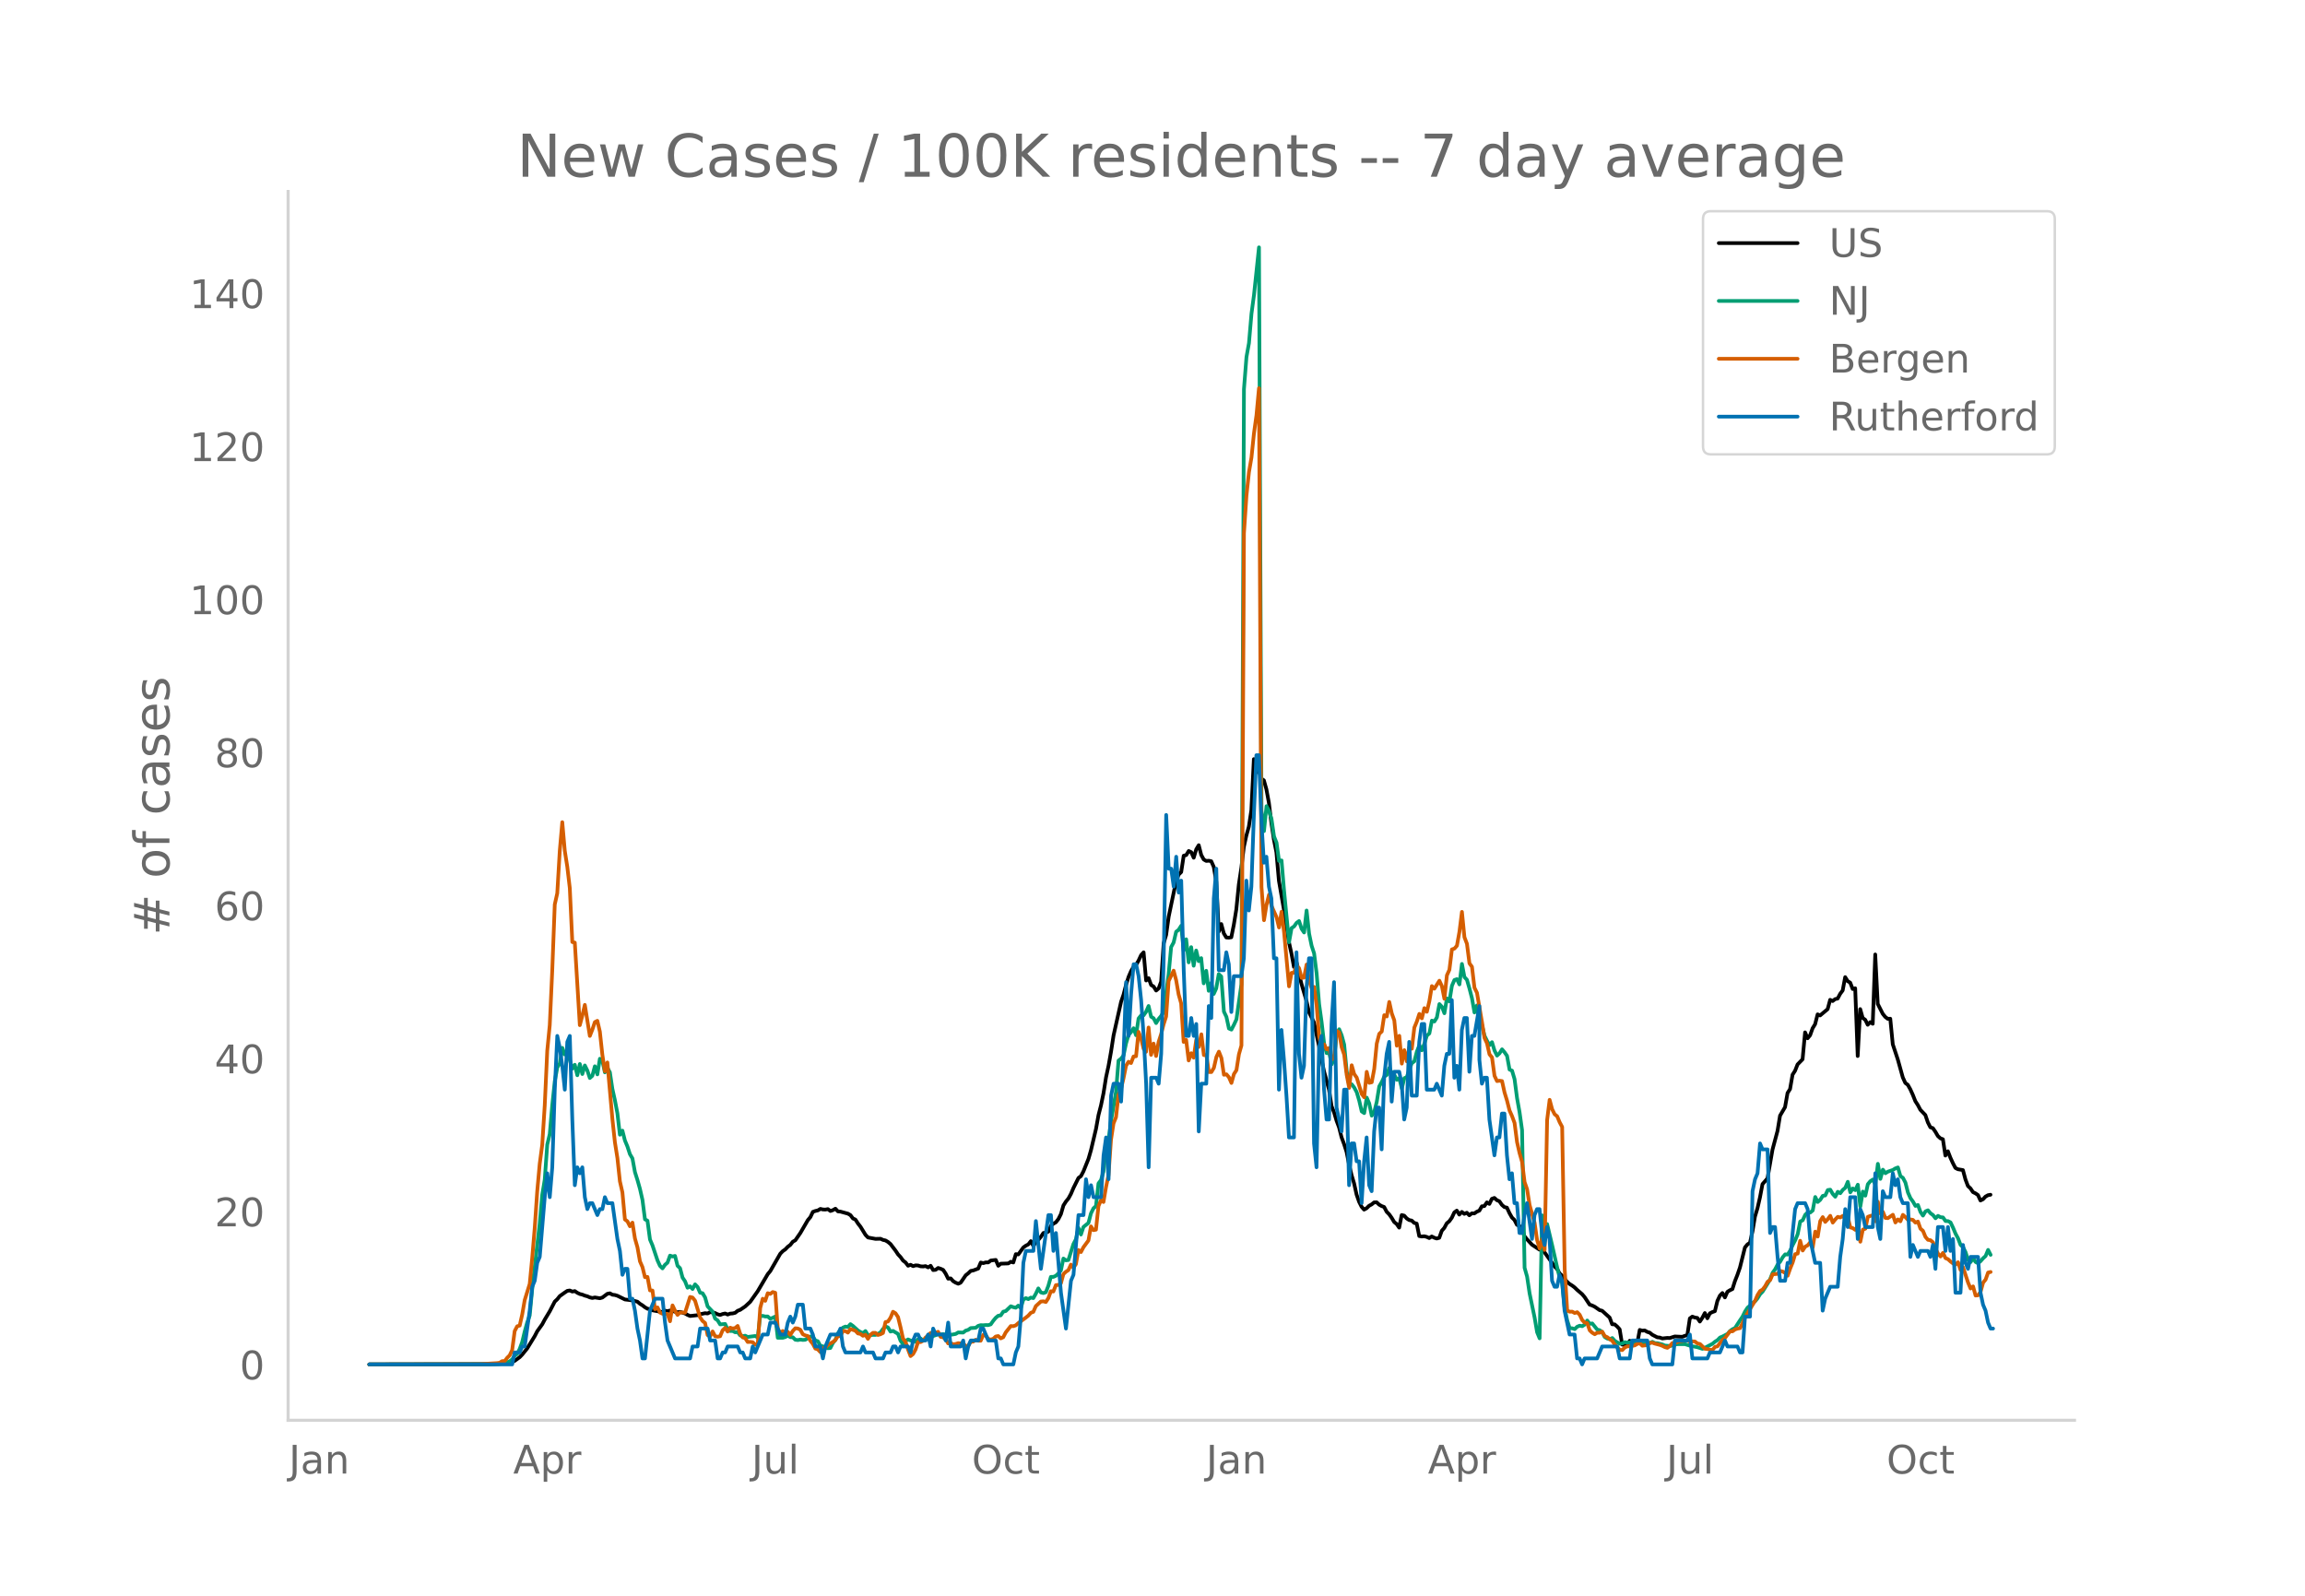 <svg height="864" viewBox="0 0 936 648" width="1248" xmlns="http://www.w3.org/2000/svg" xmlns:xlink="http://www.w3.org/1999/xlink"><defs><style>*{stroke-linecap:butt;stroke-linejoin:round}</style></defs><g id="figure_1"><path d="M0 648h936V0H0z" style="fill:#fff" id="patch_1"/><g id="axes_1"><path d="M117 576.72h725.4V77.76H117z" style="fill:none" id="patch_2"/><path clip-path="url(#p87989b7f8c)" d="m149.973 554.04 48.848-.087 5.089-.247 3.053-.327 1.017-.297 1.018-.493 2.035-1.474 1.018-1.061 2.035-2.51 3.053-4.985 1.018-1.968 2.035-2.841 1.018-1.904 2.035-3.383 2.036-3.925 1.017-.96 1.018-1.277 2.036-1.45 1.017-.674 1.018-.156 1.018.457 1.017-.207 1.018.696 1.018.493 1.017.242 1.018.417 1.018.266 1.017.45 1.018.244 1.018-.22 2.035.322 1.018-.293 2.035-1.52 1.018-.19 1.017.568 1.018.117 1.018.308 3.053 1.504 2.035.248 1.018.127 2.035.531 1.018.855 1.017.623 1.018.788 1.018.587 1.018.19 1.017.455 4.07.736 1.019-.57 1.017.18 1.018-.26 1.018.166 1.017.33 1.018.187 1.018-.137 2.035.65 1.018.585 1.017.436 3.053-.336 1.018-.378 2.035-.424 1.018.12 1.018-.562 1.017.12 1.018.272 1.018.5 1.017.268 1.018-.388 1.018-.214 1.018.435 1.017-.381 1.018-.07 1.018-.258 1.017-.822 1.018-.38 2.035-1.38 2.036-1.884 3.053-4.31 4.07-6.925 1.018-1.221 4.07-7.077 1.018-1.043 1.018-.71 1.018-1.059 1.017-.77 1.018-1.282 1.018-.586 2.035-2.946 3.053-5.249 1.018-1.202 1.018-2.136 1.017-.365 1.018-.234 1.018-.605 1.017.228 1.018.043 1.018-.188 1.017.768 1.018-.352 1.018-.585 1.017 1.09 1.018.095 3.053.836 1.018.6 1.017 1.345 1.018.463 1.018 1.582 1.017 1.294 2.036 3.313 1.017 1.072 3.053.57 2.036-.049 1.017.467 1.018.227 1.018.608 1.017.858 2.036 2.675 1.018 1.523 1.017 1.087 1.018 1.413 1.018.773 1.017 1.326 1.018-.39 1.018.548 1.017-.312 1.018.056 1.018.334 1.017.056 1.018-.148 1.018.53 1.017-.658 1.018 1.74 1.018-.105 1.017-.75 1.018.32 1.018.464 1.017 1.53 1.018 2.044 1.018-.12 1.017 1.127 1.018.613 1.018.426 1.017-.452 2.036-2.975 1.017-.803 1.018-.98 1.018-.179 2.035-.773 1.018-2.444 1.018.247 1.017-.308 1.018.014 1.018-.77 2.035-.247 1.018 2.38 1.017-.853 3.053-.098 1.018-.688 1.018.303 1.017-3.389 1.018.113 2.035-2.83 1.018-.727 1.018-.524 1.017-1.314 1.018 1.947 1.018-1.56 1.017-.924 1.018-1.214 1.018-1.555 1.017-.15 1.018-.42 1.018-2.356 1.017-.84 1.018-.592 1.018-1.322 1.018-2.006 1.017-3.492 1.018-1.6 1.018-1.245 1.017-1.865 1.018-2.386 2.035-4.073 1.018-.76 1.018-1.96 2.035-5.057 1.018-3.543 2.035-8.606 1.018-5.643 1.017-3.952 1.018-4.929 1.018-6.402 1.017-4.706 1.018-5.721 1.018-6.583 3.053-13.659 1.017-2.96 1.018-3.976 1.018-3.226 1.017-2.349 1.018-1.744 1.018-.759 1.017-1.766 1.018-2.195 1.018-1.124 1.018 11.43 1.017-.943 1.018 2.776 1.018.631 1.017 1.619 1.018-.862 1.018-2.783 1.017-15.52 1.018-3.452 1.018-7.344 3.053-14.627 1.017-2.508 1.018-1.012 1.018-6.647 1.017-.247 1.018-1.663 1.018.492 1.017 2.24 1.018-3.396 1.018-1.689 1.017 3.966 1.018 1.843 1.018.583 1.017-.086 1.018.205 1.018 2.308 1.017 5.978 1.018 20.322 1.018-3.105 1.018 3.763 1.017 1.691 1.018.083 1.018-.16 1.017-5.074 1.018-6.265 1.018-10.11 1.017-6.72 1.018-8.496 1.018-4.596 1.017-3.654 1.018-6.67 1.018-20.764 1.017 5.368 1.018-.88 1.018 3.45 1.017.681 1.018 3.604 1.018 5.52 1.017 8.239 1.018 6.725 1.018 5.167 1.017 11.52 2.036 11.75 2.035 13.163 1.018 4.636 1.017 5.466 1.018-2.089 1.018 4.91 1.017 4.02 2.036 6.932 1.018 4.614 2.035 4.14 2.035 9.598 1.018 5.482 1.018 4.75 2.035 7.488 1.018 6.61 1.017 2.551 1.018 3.41 1.018 2.704 1.017 4.04 1.018 2.745 1.018 3.178 1.017 5.1 1.018 4.308 1.018 3.356 1.017 4.578 1.018 2.923 1.018 2.02 1.017 1.163 1.018-.567 1.018-.997 1.017-.546 1.018-.823 1.018-.042 1.017.953 1.018.578 1.018.375 1.017 1.93 1.018 1.025 1.018 1.434 1.018 1.707 1.017.823 1.018 1.467 1.018-5.115 1.017.236 1.018 1.138 1.018.662 1.017.207 1.018.95 1.018.281 1.017 5.052 1.018.185 1.018-.1 1.017.26 1.018.479 1.018-.659 1.017.514 1.018.33 1.018-.299 1.017-2.836 1.018-1.17 1.018-1.876 1.017-.849 1.018-1.396 1.018-2.167 1.017-.742 1.018 1.618 1.018-1.092 1.017.8 1.018-.466 1.018 1.04 1.018-.791 1.017.035 1.018-.697 1.018-.441 1.017-1.758 1.018-.084 1.018-1.508 1.017.63 1.018-2.076 1.018-.36 1.017.915 1.018.437 1.018 1.472 1.017.89 1.018.226 1.018 2.204 1.017 1.793 1.018 1.008 1.018 1.97 1.017.46 1.018 1.057 1.018 3.1 1.017 1.237 2.036 2.21 3.053 2.02 1.017-.353 2.036 2.843 2.035 2.828 1.018 1.5 1.018.988 1.017 1.81 1.018.936 2.035 2.5 1.018.882 1.018.624 1.017.76 1.018.994 2.035 1.74 1.018 1.193 2.035 3.07 1.018.347 1.018.484 2.035 1.41 1.018.254 3.053 2.766 1.017 2.722 1.018.036 1.018.883 1.017 1.12 1.018 6.224 2.035.324 1.018-1.886 1.018 1.134 1.017-.515 1.018.497 1.018-5.522 1.018.294 1.017-.086 1.018.586 1.018.313 1.017.845 2.036 1.047 1.017.095 1.018.368 2.035-.218 1.018.051 2.035-.645 2.036.103 1.017.04 1.018-.401 1.018-.263 1.017-6.798 1.018-.74 1.018.378 1.017.157 1.018 1.482 1.018-1.534 1.017-1.927 1.018 2.127 1.018-2.015 1.017-.509 1.018-.354 1.018-4.165 1.018-2.151 1.017-1.06 1.018 1.787 1.018-2.284 1.017-.634 1.018-.47 1.018-3.22 1.017-2.587 1.018-2.94 2.035-8.158 1.018-1.236 1.018-.65 1.017-4.586 1.018-6.046 1.018-3.404 1.017-4.436 1.018-5.357 2.035-2.322 2.036-11.71 2.035-7.581 1.018-6.178 2.035-3.461 1.018-5.751 1.017-1.593 1.018-5.847 1.018-1.588 1.017-2.575 2.036-2.09 1.018-10.928 1.017 2.407 1.018-1.222 1.018-2.846 1.017-1.652 1.018-4 1.018.439 3.053-2.553 1.017-3.789 1.018.5 1.018-.793 1.017-.215 1.018-1.928 1.018-1.36 1.017-5.417 1.018 1.631 1.018.6 1.017 2.598 1.018-.306 1.018 27.513 1.017-19.055 1.018 3.626 1.018.693 1.017 2.05 1.018-1.064 1.018.657 1.017-28.143 1.018 20.077 2.035 4.014 1.018 1.268 1.018.777 1.018-.053 1.017 10.399 2.036 6.143 2.035 7.296 1.018 2.244 1.017.774 1.018 1.809 1.018 2.25 1.017 2.567 1.018 1.576 1.018 1.925 2.035 2.133 1.018 2.987 1.017 1.994 1.018.345 1.018 1.462 1.017 1.738 1.018.932 1.018.378 1.017 6.63 1.018-1.755 1.018 2.623 1.017 2.223 1.018 1.943 1.018.513 2.035.343 1.018 3.78 1.018 2.7 1.017.945 1.018 1.517 1.018.502 1.017.683 1.018 2.228 1.018-.505 1.017-1.078 1.018-.574 1.018-.187h0" style="fill:none;stroke:#000;stroke-linecap:round;stroke-width:1.5" id="line2d_1"/><path clip-path="url(#p87989b7f8c)" d="m149.973 554.04 50.884-.11 2.035-.12 2.035-.23 2.036-.804 1.017-.755 1.018-1.51 1.018-.699 1.017-2.074 1.018-2.773 1.018-4.258 1.017-3.694 1.018-2.838 1.018-10.825 3.053-26.642 1.017-11.594 1.018-6.142 1.018-14.153 1.017-4.303 1.018-11.774 1.018-9.645 1.017-5.592 1.018-1.674 1.018-6.327 1.018 2.688 1.017-1.274 2.036 7.047 1.017-1.59 1.018 4.253 1.018-4.567 1.017 4.072 1.018-3.483 1.018 2.054 1.017 3.049 1.018-.91 1.018-3.853 1.017 3.293 1.018-6.356 1.018.814 1.017 4.713 1.018-1.87 1.018 1.83 1.017 6.771 1.018 4.563 1.018 5.348 1.017 8.675 1.018-1.654 1.018 3.998 1.017 2.439 1.018 3.123 1.018 1.72 1.017 5.552 1.018 3.213 1.018 3.593 1.017 4.478 1.018 7.896 1.018.56 1.018 7.626 1.017 2.399 2.036 6.092 1.017 2.234 1.018 1.01 1.018-1.46 1.017-.88 1.018-2.843 1.018.355 1.017-.23 1.018 3.993 1.018.974 1.017 3.833 1.018 1.51 1.018 2.608 1.017-.57 1.018 1.09 1.018-1.894 1.017 1.065 1.018 2.323 1.018.225 1.017 1.704 1.018 3.624 2.035 2.149 1.018 2.828 1.018.7 1.017 1.64 2.036-.176 1.018 2.289 1.017.58 1.018-.025 1.018.554 1.017-.12 1.018 1.365 1.018.33 1.017-.205 1.018.515 3.053-.395 1.018.594 1.017-8.765 1.018.005 1.018.245 1.017-.005 1.018.914 1.018-.38 1.017-.514 1.018 8.635h2.035l1.018-.3 1.018-.594 1.017.64 1.018.044 1.018.995 1.017.14 1.018-.2 1.018.15 1.017-.075 2.036-1.32 1.018.04 1.017 1.54 1.018.34 1.018 1.849 1.017.22 1.018.5 1.018.274 1.017-.095 1.018-2.039 1.018-1.25 1.017-2.678 1.018-1.344 1.018-.95 1.017-.454 1.018.19 1.018-1.16 1.017.72 2.036 1.844 1.017.635 1.018.454 1.018-.85 1.017 1.65 1.018.005 1.018-.115 1.017.03 1.018-.44 1.018-.57 1.017-1.409 1.018-1.05 1.018.45 1.017 1.655 1.018-.27 2.036 1.214 1.017 2.779 1.018 1.4 1.018-1.255 1.017-.675 1.018.435 1.018.145 1.017.415 1.018-1.035 1.018-.34 1.017.9 2.036-1.335 1.017-.14 3.053-1.169 1.018.12 1.018-.1 1.017.085 1.018.265 1.018-.105 2.035-.355 1.018-.62 2.035.06 1.018-.794 1.017-.305 1.018-.725 2.036-.125 1.017-.78 1.018-.29 1.018.05 1.017-.09 1.018.026 1.018-.305 1.017-1.444 1.018-1.225 1.018-.834 1.017-.15 1.018-1.5 1.018-.25 2.035-1.943 1.018.36 1.017.24 1.018-.865 1.018.994 1.017-3.418 1.018-.625 1.018.415 1.017-.625 1.018.21 1.018-1.794 1.017-2.149 1.018 1.634 1.018.275 1.017-.35 1.018-2.618 1.018-3.613h1.017l1.018-.455 1.018-.955 1.018-1.174 1.017-4.873 1.018.73 1.018-.12 2.035-6.492 1.018-1.939 1.017-4.652 1.018 2.728 1.018-3.068 2.035-1.645 1.018-3.863 1.017-2.059 1.018-.924 1.018-9.19 1.017-1.35 1.018-3.448 1.018-9.76 1.017-3.109 1.018-7.646 2.035-11.93 1.018-12.618 1.018-.804 1.017-1.245 1.018-4.942 1.018-3.449 1.017-1.144 1.018-1.58 1.018 2.85 1.017-6.807 1.018-1.245 1.018-.025 1.018-1.454 1.017-2.344 1.018 4.333 1.018.645 1.017 1.954 1.018-1.654 1.018-1.22 1.017-1.599 2.036-15.442 1.017-10.95 1.018-1.864 1.018-4.348 1.017-.8 1.018-1.634 1.018 10.06 1.017-4.577 1.018 9.375 1.018-6.172 1.017 7.546 1.018-6.187 1.018 4.323 1.017-1.23 1.018 10.24 1.018-5.102 1.017 8.131 1.018-3.183 1.018 4.458 1.017-2.244 1.018-5.817 1.018.96L497 410.78l1.017 2.134 1.018 4.728 1.018.454 1.017-1.959 1.018-2.204 2.035-14.302 1.018-241.62 1.018-13.03 1.017-5.666 1.018-11.91 1.018-7.596 2.035-19.37 1.018 228.662 1.017 8.385 1.018-10.125 1.018 1.934 1.017 3.279 1.018 7.056 1.018 2.55 1.017 7.415 1.018-.204 1.018 12.188 2.035 21.035 1.018-5.742 1.017-.68 1.018-1.45 1.018-.744 1.017 3.144 1.018 1.509 1.018-8.926 1.018 9.366 1.017 4.917 1.018 3.139 1.018 8.126 1.017 12.489 1.018 7.28 1.018 8.787 1.017 3.818 1.018-.22 1.018 4.767 1.017-2.134 1.018-10.29 1.018-1.833 1.017 2.478 1.018 3.763 1.018 10.815 1.017 5.577 1.018-.28 1.018 1.305 1.017 1.899 1.018 3.428 1.018 4.393 1.017.685 1.018-6.292 1.018 2.374 1.017 4.952 1.018-1.494 1.018-4.113 1.017-6.282 1.018-1.794 1.018-2.189 1.017-.655 1.018-2.863 1.018 1.909 1.018.854 1.017 2.064 1.018-.65 1.018 4.174 1.017-4.183 1.018-.42 1.018-3.104 1.017-2.588 1.018-.725 1.018-3.948 1.017-2.574 1.018 2.044 1.018-2.683 1.017-3.289 1.018-.88 1.018-5.207 1.017.36 1.018-1.644 1.018-5.427 1.017 1.079 1.018 2.639 1.018-6.032 1.017 1.214 1.018-6.332 1.018-2.349 1.017-.35 1.018 2.14 1.018-8.316 1.017 5.347 1.018 1.104 1.018 3.519 1.018 3.948 1.017 5.802 1.018-2.864 1.018 6.377 1.017 1.68 1.018 4.227 1.018 2.07 1.017 1.773 1.018-1.21 1.018 3.39 1.017 2.068 1.018-.94 1.018-1.614 1.017 1.19 1.018 1.464 1.018 5.572 1.017.44 1.018 3.438 1.018 7.732 1.017 5.692 1.018 7.271 1.018 55.912 1.017 3.574 1.018 6.816 2.035 9.81 1.018 5.967 1.018 2.48 1.017-49.916 1.018 5.597 1.018-2.089 2.035 8.601 2.036 8.986 1.017 4.152 1.018 2.214 1.018 10.21 1.017 4.923 1.018 3.218 1.018.02 1.017.35 1.018-.98 1.018-.42 1.017.21 1.018-.664 1.018-1.644 1.017 1.34 1.018-.16 2.035 2.508 1.018.245 1.018.834 1.017 1.93 1.018.614 1.018.275 1.017-.475 1.018 1.155 2.035 1.174 1.018-.135 1.018-.515 1.017.185 1.018-.055 1.018-.184 1.017.444 1.018-.305 1.018.095 1.018.545 1.017.01 1.018-.115 1.018-.27 1.017-.494 1.018.52 1.018.04 2.035.519 1.018.45 2.035.165 1.018-.17 1.017-.415 1.018-.145 3.053-.02 2.035.635 3.053.62 2.036.65 1.017-.44 3.053-1.61 1.018-.854 1.018-.645 1.018-1.045 1.017-.41 2.036-1.054 1.017-1.19 1.018-.724 1.018-.485 2.035-3.143 1.018-1.5 1.017-2.073 1.018-1.56 1.018-.84 1.017-1.044 1.018-.68 1.018-1.244 1.017-1.654 1.018-1.05 2.035-3.263 1.018-1.784 1.018-2.594 1.017-1.409 1.018-1.944 1.018-1.134 1.017-1.784 1.018-1.205 1.018.085 1.017-1.58 1.018-2.278 1.018-1.939 1.017-2.489 1.018-5.122 1.018-.525 1.018-2.214 1.017-.96 1.018.046 1.018-.84 1.017-5.477 1.018 2.029 1.018-.88 1.017-1.6 1.018-.179 1.018-2.179 1.017-.16 1.018 1.74 1.018 1.119 1.017-2 1.018.58 1.018-1.354 1.017-.85 1.018-2.438 1.018 4.283 1.017-1.57 1.018.68 1.018-2.214 1.017 8.866 1.018-6.072 1.018 1.659 1.017-4.643 1.018-1.23 1.018-.664 1.017 2.03 1.018-8.417 1.018 6.112 1.017-3.738 1.018 1.45 1.018-.645 2.035-.7 1.018-.635 1.018-.38 1.017 3.529 1.018.69 1.018 1.944 1.017 3.993 1.018 2.318 1.018 1.385 1.017 1.769 1.018-.375 1.018 2.814 1.017 1.494 1.018-1.72 1.018-.434 1.017 1.2 1.018.724 1.018 1.31 1.017-.98 1.018.535 1.018.105 1.017 1.459 1.018.03 1.018.53 1.017 2.134 1.018 2.428 1.018 1.88 1.017 2.683 1.018.935 1.018 2.019 1.018 3.198 1.017.85 1.018-1.615 1.018 1.56 1.017.544 1.018-.88 1.018-1.174 1.017-.914 1.018-2.484 1.018 2h0" style="fill:none;stroke:#009e73;stroke-linecap:round;stroke-width:1.5" id="line2d_2"/><path clip-path="url(#p87989b7f8c)" d="m149.973 554.04 44.778-.095 7.123-.429 1.018-.143 1.018-.666h1.017l1.018-1.334 1.018-1 1.017-2.142 1.018-7.714 1.018-1.952 1.017-.286 1.018-4.476 1.018-5.857 2.035-6.57 1.018-10.62 1.017-12.094 1.018-14.904 1.018-11.237 1.017-7.666 1.018-15.952 1.018-22.237 1.017-10.38 1.018-22.284 1.018-26.713 1.017-4.571 1.018-17.237 1.018-11.619 1.018 11.619 1.017 6.476 1.018 8.666 1.018 21.903 1.017.238 2.036 33.522 1.017-3.857 1.018-4.38 2.035 12.618 1.018-2.571 1.018-3.048 1.017-.524 1.018 4.381 1.018 9.428 1.017 6.666 1.018-3.57 2.035 22.95 1.018 9.428 1.018 6.428 1.017 9.476 1.018 4.476 1.018 11 1.017.761 1.018 2 1.018-1.476 1.017 6.428 1.018 3.571 1.018 5.714 1.017 2.333 1.018 4.095 1.018-.095 1.018 5.476 1.017.048 1.018 7.57 1.018-.714 1.017 2.096 1.018.476 2.035.047 1.018 3 1.018-6.428 1.017 2.143 1.018 1.714 1.018-1 2.035.095 2.035-6.38 1.018.238 1.018 1.285 2.035 6.762 1.018 1.476 1.017.81 1.018 4.904 1.018.476 1.017-1.952 1.018 1.952 1.018.19 1.017-.19 1.018-2.428 1.018-.953 1.018 1.476 1.017-1.57 1.018.332 1.018-.19 1.017-.857 1.018 3.19 1.018 1.476 1.017.286 1.018 1.571 1.018-.047 1.017.143 1.018 1 1.018-.048 1.017-14.856 1.018-3.762 1.018.857 1.017-3.095 1.018.286 1.018-.762 1.017.285 1.018 14.571 1.018 1.857 1.017-.905 1.018.762 1.018-.428 1.017 1.285 1.018-1.619 1.018-1.095 1.017.095 1.018.477 1.018 1.857 1.017.476 1.018.238 1.018 1.905 1.018 1.285 1.017 1.905 1.018.333 1.018 1.095 1.017-1.619 1.018-.095 1.018-1.238 2.035-1.143 1.018-.81 1.017-1.57h1.018l1.018-2.048h1.017l1.018.619 1.018-1.476 2.035.714 1.018 1.095 1.017.19 1.018.763 1.018-.429 1.017 1.667 1.018-1.667 1.018-.762h1.017l1.018.857 1.018-.285 1.017-.524 1.018-4.428 1.018-.239 1.017-1.523 1.018-2.429 1.018.62 1.018 1.523 1.017 4.143 1.018 4.618 1.018 1.334 1.017 3.095 1.018 2.666 1.018-.81 1.017-1.856 1.018-3.048 1.018.048 1.017-.571 1.018-1.286 1.018-.81 1.017-1.047 1.018.619 1.018-.714 1.017-.381 1.018 2.047 1.018.19 1.017.715 1.018 1.762 1.018-.143 1.017.524 1.018-.143 1.018-.334 1.017.096 1.018-.048 1.018 1.143 1.017-.095 1.018-1.667 1.018-.048 1.018-.761 1.017.38h1.018l1.018-2.38 1.017.285 1.018 1.381 1.018.238 1.017-.285 1.018-.953 1.018-.19 1.017.952 1.018-.476 1.018-1.952 2.035-2.572 1.018.048 1.017-.333 1.018-.905 3.053-2.238 1.018-.81 1.017-1.142 1.018-.381 1.018-2.333 2.035-1.857 1.018-.096 1.017.286 1.018-1.571 1.018-2.81 1.017.096 1.018-2.572 1.018-.095 1.018-.619 1.017-3.762 1.018-.952 1.018-.666 1.017-2.238 1.018 1.285 1.018-1.476 1.017-5.761 1.018.857 1.018-1.953 2.035-2.761 1.018-5.714 1.017 1.523 1.018-.19 1.018-9.571 1.017-2.38 1.018.713 1.018-6 1.017-4.856 1.018-14.428 1.018-6.618 1.017-2.524 1.018-9.142 1.018-2.381 1.017-4.286 1.018-5.095 1.018-1.619 1.017.524 1.018-2.666 1.018-.096 1.017-9.904 1.018 2.62 1.018 4.237 1.018 1.238 1.017-9.857 1.018 11.095 1.018-4.571 1.017 5.047 1.018-5.714 1.018-3.142 1.017-4 1.018-3.19 1.018-14.38 2.035-4.238 1.018 3.856 1.017 5.81 1.018 3.619 1.018 15.665 1.017-.81 1.018 8.334 1.018-2.953 1.017 1.81 1.018-7.047 1.018 2.714L487.84 420l1.018 8.428h1.018l1.017 6.905h1.018l1.018-1.715 1.017-4.428 1.018-2.143 1.018 2.572 1.018 6.809 1.017-.19 1.018 1.19 1.018 2.333 1.017-3.619 1.018-1.571 1.018-6.476 1.017-3.571 1.018-207.988 1.018-15.285 1.017-9.523 1.018-5.952 1.018-9.857 1.017-7.333 1.018-10.951 1.018 202.56 1.017 13.475 1.018-6.238 1.018-4.143 1.017 4.571 2.036 4.572 1.017 4.19 1.018-6.38 1.018 8.19 2.035 22.093 1.018-5.476 1.017-.047 1.018-3.095 1.018 1.238 1.017 3.952 1.018-.143 1.018-5.285 1.018 6.523 1.017 3.047 1.018-.476 1.018 7.38 1.017 12.762 1.018 4.952 1.018-1.762 1.017 2 1.018-.524 1.018 4.667 1.017-.667 1.018-10.952 1.018.62 1.017 5.999 1.018 3 1.018 8.237 1.017 5.286 1.018-9.19 1.018 3.571 1.017 1.429 2.036 6.666 1.017 1.333 1.018-10.333 1.018 4.476 1.017-.238 1.018-5.428 1.018-10.285 1.017-3.952 1.018-.953 1.018-6.618 1.017.524 1.018-5.905 1.018 4.667 1.018 2.809 1.017 10.285 1.018-4 1.018 11.285 1.017-5.476 1.018 4.572 1.018-5.762 1.017.619 1.018-8.57 1.018-2.477 1.017-3.095 1.018 1.81 1.018-4.143 1.017 1.476 1.018-4.333 1.018-6.095 1.017 1.047 2.036-3.237 1.017 2.19 1.018 5.142 1.018-9.523 1.017-2.238 1.018-8.285 1.018-.333 1.017-1.143 1.018-5.666 1.018-8.095 1.017 10.285 1.018 2.666 1.018 7.952 1.018 1.381 1.017 8.524 1.018 2.047 2.035 11.904 1.018 6.428 1.018 2.19 1.017 4.477 1.018 1.238 1.018 7.475 1.017 2.143 1.018-.143 1.018.143 1.017 4.619 1.018 3.333 1.018 4 1.017 2.285 1.018 2.762 1.018 7.81 1.017 4.427 1.018 3.572 1.018 8.19 1.017 2.904 1.018 6.428 2.035 7.19 1.018 7.048 1.018 3.428 1.017-4 1.018 4.572 1.018-52.76 1.017-8.19 1.018 3.81 1.018 2.047 1.018.81 1.017 2.428 1.018 1.905 1.018 57.568 1.017 16.952 1.018.523 1.018-.047 1.017.571 1.018-.333 1.018 1.047 1.017 2.143 1.018 1.048 1.018.19 1.017 2.952 1.018.953 1.018.619 1.017-.62h1.018l1.018-.428 1.017 1.81 1.018.428 1.018.81 1.017.666 1.018 1.524 2.035 2.143 1.018.095 1.018-1.048 1.017-.476h1.018l2.035-.38 1.018-.62 1.018-.238 1.018 1 2.035-.286 1.018-.857 1.017-.095 1.018.38 2.035.525 1.018.38 1.018.524 1.017.286 1.018-.762 1.018-1.19 1.017.095 1.018-.524 1.018-.285 3.053-.381 1.017.571 1.018-.143 1.018.048 1.017.81 1.018.19 2.035 1.952 1.018.095 1.018.286 1.017.095 1.018-1.238 1.018-.238 2.035-2.619 1.018-.762 2.035-2.714h1.018l1.018-.762 1.017-.333 1.018-.19 1.018-2 1.017-2.381 4.071-6.762 1.018-2.333 1.017-1.619 1.018-.571 1.018-1.333 1.017-1.857 1.018-.62 1.018-2.38 2.035-.19 1.018-1.144 1.017.19 1.018.62 1.018 1.095 1.017-2.904 1.018-2.477 1.018-3.38 1.017-.238 1.018-5.19 1.018 3.952 1.018-1.572 1.017-.524 1.018-1.238 1.018 2.143 1.017-6.476 1.018 2 1.018-6.285 1.017-1.619 1.018 1.952 1.018-1.095 1.017-1.38 1.018 2.76 1.018-1.285 1.017-1.047 1.018.238 1.018-.62 1.017 1.144 1.018-.667 1.018 4.19 1.017.286 1.018.714 1.018-1.666 1.017 6.475 1.018-4.904 1.018-.381 1.017-4.81 1.018-.38 1.018-.238 1.017 2.428 1.018-7.952 1.018 4.762 1.017-.667 1.018 2.476 1.018.096 2.035-1.381 1.018 3.142 1.018-1.238 1.017.762 1.018-2.619 1.018.905 1.017 1.095 1.018-.143 1.018.19 1.017 1.096 1.018-.429 1.018 2.905 1.017.857 1.018 2.476 1.018 1.19 1.017.143 1.018.857 1.018 2.524 1.017 2.048 1.018 1.19 1.018-1.476 1.017 2.143 1.018.428 1.018.953 1.017.761 1.018.477 1.018-.953 1.017 3.143 1.018-1.095 2.036 6.19 1.017 2.428 1.018-.857 1.018 3.714 1.017-.095 1.018-1.428 1.018-3.715 1.017-1.238 1.018-2.857 1.018-.238h0" style="fill:none;stroke:#d55e00;stroke-linecap:round;stroke-width:1.5" id="line2d_3"/><path clip-path="url(#p87989b7f8c)" d="M149.973 554.04h58.007l1.018-4.85h2.035l1.018-2.426h1.018l2.035-14.55 1.018-9.701 1.017-2.425 1.018-7.276 1.018-2.425 2.035-24.252 1.018-9.7 1.017 9.7 1.018-12.126 1.018-31.527 1.017-21.827 1.018 4.85 1.018 7.276 1.018 9.7 1.017-19.4 1.018-2.426 1.018 33.953 1.017 26.677 1.018-7.276 1.018 2.425 1.017-2.425 1.018 12.126 1.018 4.85 1.017-2.425h1.018l2.035 4.85 1.018-2.425h1.018l1.017-4.85 1.018 2.425h2.035l2.036 14.551 1.017 4.85 1.018 9.701 1.018-2.425h1.017l1.018 12.126h1.018l1.017 4.85 1.018 7.276 1.018 4.85 1.017 7.276h1.018l2.036-19.402 2.035-4.85h3.053l1.018 9.7 1.017 7.276 3.053 7.276h6.106l1.018-4.85h2.035l1.018-7.276h3.053l1.018 4.85h2.035l1.018 7.276h1.017l1.018-2.425h1.018l1.018-2.426h4.07l1.018 2.426h1.018l1.017 2.425h2.036l1.017-4.85 1.018 2.425 3.053-7.276h2.035l1.018-4.85h2.035l2.036 4.85h2.035l1.018-4.85 1.017-2.425 1.018 2.425 1.018-2.425 1.017-4.85h2.036l1.017 9.7h2.036l1.018 2.425 1.017 4.85h2.036l1.017 4.85 1.018-4.85 2.035-4.85h3.053l1.018-2.425 1.018 7.275 1.017 2.426h6.106l1.018-2.426 1.018 2.426h3.053l1.017 2.425h3.053l1.018-2.425h2.035l1.018-2.426h1.018l1.018 2.426 1.017-2.426h3.053l1.018 2.426 1.018-4.85 1.017-2.426h1.018l1.018 2.425h2.035l1.018-2.425 1.017 4.85 1.018-7.275 1.018 2.425h3.053l1.017 2.425 1.018-7.275 1.018 9.7h4.07l1.018-2.425 1.018 7.276 1.017-4.85 1.018-2.426h3.053l1.018-4.85h1.018l2.035 4.85h3.053l1.018 7.276h1.017l1.018 2.425h4.07l1.018-4.85 1.018-2.426 1.018-12.125 1.017-21.827 1.018-4.85h3.053l1.018-12.126 2.035 19.401 3.053-21.826h1.018l1.017 14.55 1.018-7.275 2.036 24.252 2.035 14.55 2.035-19.4 1.018-2.426 2.035-24.251h2.036l1.017-14.551 1.018 7.275 1.018-4.85 1.017 4.85h3.053l1.018-16.976 1.018-7.276 1.017 16.977 1.018-33.953 1.018-4.85h2.035l1.018 7.275 1.017-19.401 1.018-29.102 1.018 21.826 1.017-16.976 1.018-12.126h1.018l1.017 4.85 1.018 9.701 1.018 14.551 1.018 19.402 1.017 33.952 1.018-36.377h2.035l1.018 2.425 1.018-12.126 1.017-38.803 1.018-58.204 1.018 21.826h1.017l1.018 7.276 1.018-12.126 1.017 14.551 1.018-4.85 1.018 36.377 1.017 26.677h1.018l1.018-7.275 1.017 7.275 1.018-4.85 1.018 43.653 1.017-19.401h2.036l1.017-31.528 1.018 4.85 1.018-48.503 1.017-12.126 1.018 41.228h2.036l1.017-7.275 1.018 4.85 1.018 19.402 1.017-14.551h3.053l1.018-7.276 1.018-31.527 1.017 12.126 1.018-9.701 1.018-29.102 1.017-24.252h1.018l1.018 26.677 1.017 16.976 1.018-2.425 1.018 12.126 1.017 4.85 1.018 24.252h1.018l1.017 53.354 1.018-24.252 1.018 12.126 1.017 14.551 1.018 16.976h2.035l1.018-75.18 1.018 41.228 1.017 9.7 1.018-4.85 1.018-31.527 1.018-12.126h1.017l1.018 75.18 1.018 9.701 1.017-48.503 1.018-4.85 1.018 21.826 1.017 12.126h1.018l1.018-38.803 1.017-16.976 1.018 50.928 2.035 9.701 1.018-16.976h1.018l1.017 38.803 1.018-16.976h1.018l1.017 7.275h1.018l1.018 16.976 1.017-16.976 1.018-9.7 1.018 19.4 1.017 2.426 1.018-24.252 1.018-9.7h1.017l1.018 16.976 1.018-29.102 1.017-9.701 1.018-4.85 1.018 24.251 1.018-12.126h2.035l1.018 4.85 1.017 14.552 1.018-4.85 1.018-26.677 1.017 21.826h2.036l1.017-21.826 1.018-7.276h1.018l1.017 26.677h3.053l1.018-2.425 2.035 4.85 1.018-12.126 1.018-4.85h1.017l1.018-21.827 1.018 31.528 1.017-4.85 1.018 9.7 1.018-24.252 1.017-4.85h1.018l1.018 21.826 1.018-14.55h1.017l2.036-12.127v21.827l1.017 9.7 1.018-2.424h1.018l1.017 16.976 2.036 14.55 1.017-7.275h1.018l1.018-9.7h1.017l1.018 16.976 1.018 9.7 1.017-2.425 1.018 12.126h1.018l1.017 12.126h1.018l1.018-7.275 1.017-4.85 2.036 14.55 1.017-9.7 1.018-2.426h1.018l1.017 9.701 1.018 4.85 1.018-7.275 1.017 4.85 1.018 16.977 1.018 2.425h1.018l1.017-4.85 1.018 2.425 1.018 12.125 2.035 9.701h2.035l1.018 9.7h1.018l1.017 2.426 1.018-2.425h5.088l2.036-4.85h6.106l1.017 4.85h4.071l1.018-7.276h6.106l1.018 7.276 1.017 2.425h8.142l1.017-9.7h5.089l1.017-2.426 1.018 9.7h6.106l1.018-2.424h4.07l2.036-4.85 1.018 2.424h4.07l1.018 2.426h1.018l1.017-14.551h2.036l1.017-50.93 1.018-4.85 1.018-2.425 1.017-12.125 1.018 2.425h2.035l1.018 33.952 1.018-2.425h1.017l1.018 12.126 1.018 9.7h2.035l1.018-7.275h1.017l1.018-12.126 1.018-9.7 1.017-2.426h3.054l1.017 2.425 1.018 12.126 2.035 9.701h2.036l1.017 19.401 1.018-4.85 2.035-4.85h3.053l1.018-12.126 1.018-7.276 1.017-12.126 1.018 7.276 1.018-12.126h2.035l1.018 16.976 1.017-12.126 1.018 2.426 1.018 4.85h3.053l1.017-21.827 1.018 21.827 1.018 4.85 1.017-19.401 1.018 2.425h2.036l1.017-9.7 1.018 4.85 1.018-2.425 1.017 7.275 1.018 2.425h2.035l1.018 21.827 1.018-4.85 2.035 4.85 1.018-2.425h3.053l1.017 2.425 1.018-4.85 1.018 9.7 1.017-16.976h2.036l1.017 9.7 1.018-9.7 1.018 9.7 1.017-4.85 1.018 21.827h2.035l1.018-19.402 1.018 7.276 1.018 2.425 1.017-4.85h3.053l1.018 14.55 1.018 4.851 1.017 2.425 1.018 4.85 1.018 2.426h1.017" style="fill:none;stroke:#0072b2;stroke-linecap:round;stroke-width:1.5" id="line2d_4"/><path d="M117 576.72V77.76" style="fill:none;stroke:#d3d3d3;stroke-linecap:square;stroke-linejoin:miter;stroke-width:1.25" id="patch_3"/><path d="M117 576.72h725.4" style="fill:none;stroke:#d3d3d3;stroke-linecap:square;stroke-linejoin:miter;stroke-width:1.25" id="patch_4"/><g id="matplotlib.axis_1"><g id="xtick_1"><g style="fill:#696969" transform="matrix(.16 0 0 -.16 117.287 598.378)" id="text_1"><defs><path d="M9.813 72.906h9.859V5.078q0-13.187-5-19.14-5-5.954-16.094-5.954h-3.75v8.297h3.078q6.531 0 9.219 3.672Q9.813-4.39 9.813 5.078z" id="DejaVuSans-74"/><path d="M34.281 27.484q-10.89 0-15.093-2.484-4.204-2.484-4.204-8.5 0-4.781 3.157-7.594 3.156-2.797 8.562-2.797 7.485 0 12 5.297 4.516 5.297 4.516 14.078v2zm17.922 3.72V0H43.22v8.297Q40.14 3.328 35.547.953q-4.594-2.375-11.234-2.375-8.391 0-13.36 4.719Q6 8.016 6 15.922q0 9.219 6.172 13.906 6.187 4.688 18.437 4.688h12.61v.89q0 6.203-4.078 9.594-4.078 3.39-11.453 3.39-4.688 0-9.141-1.124-4.438-1.125-8.531-3.375v8.312q4.921 1.906 9.562 2.844 4.64.953 9.031.953 11.875 0 17.735-6.156 5.86-6.14 5.86-18.64z" id="DejaVuSans-97"/><path d="M54.89 33.016V0h-8.984v32.719q0 7.765-3.031 11.61-3.031 3.858-9.078 3.858-7.281 0-11.484-4.64-4.204-4.625-4.204-12.64V0H9.08v54.688h9.03v-8.5q3.235 4.937 7.594 7.374Q30.078 56 35.797 56q9.422 0 14.25-5.828 4.844-5.828 4.844-17.156z" id="DejaVuSans-110"/></defs><use xlink:href="#DejaVuSans-74"/><use x="29.492" xlink:href="#DejaVuSans-97"/><use x="90.771" xlink:href="#DejaVuSans-110"/></g></g><g id="xtick_2"><g style="fill:#696969" transform="matrix(.16 0 0 -.16 208.388 598.378)" id="text_2"><defs><path d="M34.188 63.188 20.797 26.906h26.812zm-5.579 9.718h11.188L67.578 0h-10.25l-6.64 18.703h-32.86L11.188 0H.78z" id="DejaVuSans-65"/><path d="M18.11 8.203v-29H9.077v75.484h9.031v-8.296q2.844 4.875 7.157 7.234Q29.594 56 35.594 56q9.968 0 16.187-7.906 6.235-7.907 6.235-20.797T51.78 6.484q-6.218-7.906-16.187-7.906-6 0-10.328 2.375-4.313 2.375-7.157 7.25zm30.578 19.094q0 9.906-4.079 15.547-4.078 5.64-11.203 5.64-7.14 0-11.218-5.64-4.079-5.64-4.079-15.547 0-9.906 4.078-15.547 4.079-5.64 11.22-5.64 7.124 0 11.202 5.64t4.078 15.547z" id="DejaVuSans-112"/><path d="M41.11 46.297q-1.516.875-3.297 1.281Q36.03 48 33.89 48q-7.625 0-11.703-4.953-4.079-4.953-4.079-14.234V0H9.08v54.688h9.03v-8.5q2.844 4.984 7.375 7.39Q30.031 56 36.531 56q.922 0 2.047-.125 1.125-.11 2.484-.36z" id="DejaVuSans-114"/></defs><use xlink:href="#DejaVuSans-65"/><use x="68.408" xlink:href="#DejaVuSans-112"/><use x="131.885" xlink:href="#DejaVuSans-114"/></g></g><g id="xtick_3"><g style="fill:#696969" transform="matrix(.16 0 0 -.16 305.184 598.378)" id="text_3"><defs><path d="M8.5 21.578v33.11h8.984V21.922q0-7.766 3.016-11.656 3.031-3.875 9.094-3.875 7.265 0 11.484 4.64 4.234 4.64 4.234 12.656v31h8.985V0h-8.984v8.406Q42.047 3.422 37.718 1q-4.313-2.422-10.032-2.422-9.421 0-14.312 5.86Q8.5 10.296 8.5 21.578zM31.11 56z" id="DejaVuSans-117"/><path d="M9.422 75.984h8.984V0H9.422z" id="DejaVuSans-108"/></defs><use xlink:href="#DejaVuSans-74"/><use x="29.492" xlink:href="#DejaVuSans-117"/><use x="92.871" xlink:href="#DejaVuSans-108"/></g></g><g id="xtick_4"><g style="fill:#696969" transform="matrix(.16 0 0 -.16 394.63 598.378)" id="text_4"><defs><path d="M39.406 66.219q-10.75 0-17.078-8.016-6.312-8-6.312-21.828 0-13.766 6.312-21.781 6.328-8 17.078-8 10.735 0 17.016 8 6.281 8.015 6.281 21.781 0 13.828-6.281 21.828-6.281 8.016-17.016 8.016zm0 8q15.328 0 24.5-10.281 9.188-10.282 9.188-27.563 0-17.234-9.188-27.516-9.172-10.28-24.5-10.28-15.375 0-24.593 10.25-9.204 10.265-9.204 27.546t9.204 27.563q9.218 10.28 24.593 10.28z" id="DejaVuSans-79"/><path d="M48.781 52.594v-8.407q-3.812 2.11-7.64 3.157-3.828 1.047-7.735 1.047-8.75 0-13.593-5.547-4.829-5.532-4.829-15.547 0-10.016 4.829-15.563 4.843-5.53 13.593-5.53 3.907 0 7.735 1.046 3.828 1.047 7.64 3.156V2.094Q45.016.344 40.984-.531q-4.015-.89-8.562-.89-12.36 0-19.64 7.765-7.266 7.765-7.266 20.953 0 13.375 7.343 21.031Q20.22 56 33.016 56q4.14 0 8.093-.86 3.953-.843 7.672-2.546z" id="DejaVuSans-99"/><path d="M18.313 70.219V54.688h18.5v-6.985h-18.5V18.016q0-6.688 1.828-8.594 1.828-1.906 7.453-1.906h9.218V0h-9.218q-10.407 0-14.36 3.875-3.953 3.89-3.953 14.14v29.688H2.687v6.984h6.594V70.22z" id="DejaVuSans-116"/></defs><use xlink:href="#DejaVuSans-79"/><use x="78.711" xlink:href="#DejaVuSans-99"/><use x="133.691" xlink:href="#DejaVuSans-116"/></g></g><g id="xtick_5"><g style="fill:#696969" transform="matrix(.16 0 0 -.16 489.756 598.378)" id="text_5"><use xlink:href="#DejaVuSans-74"/><use x="29.492" xlink:href="#DejaVuSans-97"/><use x="90.771" xlink:href="#DejaVuSans-110"/></g></g><g id="xtick_6"><g style="fill:#696969" transform="matrix(.16 0 0 -.16 579.84 598.378)" id="text_6"><use xlink:href="#DejaVuSans-65"/><use x="68.408" xlink:href="#DejaVuSans-112"/><use x="131.885" xlink:href="#DejaVuSans-114"/></g></g><g id="xtick_7"><g style="fill:#696969" transform="matrix(.16 0 0 -.16 676.636 598.378)" id="text_7"><use xlink:href="#DejaVuSans-74"/><use x="29.492" xlink:href="#DejaVuSans-117"/><use x="92.871" xlink:href="#DejaVuSans-108"/></g></g><g id="xtick_8"><g style="fill:#696969" transform="matrix(.16 0 0 -.16 766.082 598.378)" id="text_8"><use xlink:href="#DejaVuSans-79"/><use x="78.711" xlink:href="#DejaVuSans-99"/><use x="133.691" xlink:href="#DejaVuSans-116"/></g></g></g><g id="matplotlib.axis_2"><g id="ytick_1"><g style="fill:#696969" transform="matrix(.16 0 0 -.16 97.32 560.119)" id="text_9"><defs><path d="M31.781 66.406q-7.61 0-11.453-7.5Q16.5 51.422 16.5 36.375q0-14.984 3.828-22.484 3.844-7.5 11.453-7.5 7.672 0 11.5 7.5 3.844 7.5 3.844 22.484 0 15.047-3.844 22.531-3.828 7.5-11.5 7.5zm0 7.813q12.266 0 18.735-9.703 6.468-9.688 6.468-28.141 0-18.406-6.468-28.11-6.47-9.687-18.735-9.687-12.25 0-18.718 9.688-6.47 9.703-6.47 28.109 0 18.453 6.47 28.14Q19.53 74.22 31.78 74.22z" id="DejaVuSans-48"/></defs><use xlink:href="#DejaVuSans-48"/></g></g><g id="ytick_2"><g style="fill:#696969" transform="matrix(.16 0 0 -.16 87.14 497.976)" id="text_10"><defs><path d="M19.188 8.297h34.421V0H7.33v8.297q5.609 5.812 15.296 15.594 9.703 9.797 12.188 12.64 4.734 5.313 6.609 9 1.89 3.688 1.89 7.25 0 5.813-4.078 9.469-4.078 3.672-10.625 3.672-4.64 0-9.797-1.61-5.14-1.609-11-4.89v9.969Q13.767 71.78 18.938 73q5.188 1.219 9.485 1.219 11.328 0 18.062-5.672 6.735-5.656 6.735-15.125 0-4.5-1.688-8.531-1.672-4.016-6.125-9.485-1.218-1.422-7.765-8.187-6.532-6.766-18.453-18.922z" id="DejaVuSans-50"/></defs><use xlink:href="#DejaVuSans-50"/><use x="63.623" xlink:href="#DejaVuSans-48"/></g></g><g id="ytick_3"><g style="fill:#696969" transform="matrix(.16 0 0 -.16 87.14 435.832)" id="text_11"><defs><path d="M37.797 64.313 12.89 25.39h24.906zm-2.594 8.593H47.61V25.391h10.407v-8.203H47.609V0h-9.812v17.188H4.89v9.515z" id="DejaVuSans-52"/></defs><use xlink:href="#DejaVuSans-52"/><use x="63.623" xlink:href="#DejaVuSans-48"/></g></g><g id="ytick_4"><g style="fill:#696969" transform="matrix(.16 0 0 -.16 87.14 373.69)" id="text_12"><defs><path d="M33.016 40.375q-6.641 0-10.532-4.547-3.875-4.531-3.875-12.437 0-7.86 3.875-12.438 3.891-4.562 10.532-4.562 6.64 0 10.515 4.562 3.875 4.578 3.875 12.438 0 7.906-3.875 12.437-3.875 4.547-10.515 4.547zm19.578 30.922v-8.984q-3.719 1.75-7.5 2.671-3.782.938-7.5.938-9.766 0-14.922-6.594-5.14-6.594-5.875-19.922 2.875 4.25 7.219 6.516 4.359 2.266 9.578 2.266 10.984 0 17.36-6.672 6.374-6.657 6.374-18.125 0-11.235-6.64-18.032-6.641-6.78-17.672-6.78-12.657 0-19.344 9.687-6.688 9.703-6.688 28.109 0 17.281 8.204 27.563 8.203 10.28 22.015 10.28 3.719 0 7.5-.734t7.89-2.187z" id="DejaVuSans-54"/></defs><use xlink:href="#DejaVuSans-54"/><use x="63.623" xlink:href="#DejaVuSans-48"/></g></g><g id="ytick_5"><g style="fill:#696969" transform="matrix(.16 0 0 -.16 87.14 311.546)" id="text_13"><defs><path d="M31.781 34.625q-7.031 0-11.062-3.766-4.016-3.765-4.016-10.343 0-6.594 4.016-10.36Q24.75 6.391 31.78 6.391q7.032 0 11.078 3.78 4.063 3.798 4.063 10.345 0 6.578-4.031 10.343-4.016 3.766-11.11 3.766zm-9.86 4.188q-6.343 1.562-9.89 5.906Q8.5 49.079 8.5 55.329q0 8.733 6.219 13.812 6.234 5.078 17.062 5.078 10.89 0 17.094-5.078 6.203-5.079 6.203-13.813 0-6.25-3.547-10.61-3.531-4.343-9.828-5.906 7.125-1.656 11.094-6.5 3.984-4.828 3.984-11.796 0-10.61-6.468-16.282-6.47-5.656-18.532-5.656-12.047 0-18.531 5.656-6.469 5.672-6.469 16.282 0 6.968 4 11.797 4.016 4.843 11.14 6.5zM18.314 54.39q0-5.657 3.53-8.828 3.548-3.172 9.938-3.172 6.36 0 9.938 3.172 3.593 3.171 3.593 8.828 0 5.672-3.593 8.843-3.578 3.172-9.938 3.172-6.39 0-9.937-3.172-3.532-3.172-3.532-8.843z" id="DejaVuSans-56"/></defs><use xlink:href="#DejaVuSans-56"/><use x="63.623" xlink:href="#DejaVuSans-48"/></g></g><g id="ytick_6"><g style="fill:#696969" transform="matrix(.16 0 0 -.16 76.96 249.403)" id="text_14"><defs><path d="M12.406 8.297h16.11v55.625l-17.532-3.516v8.985l17.438 3.515h9.86V8.296H54.39V0H12.406z" id="DejaVuSans-49"/></defs><use xlink:href="#DejaVuSans-49"/><use x="63.623" xlink:href="#DejaVuSans-48"/><use x="127.246" xlink:href="#DejaVuSans-48"/></g></g><g id="ytick_7"><g style="fill:#696969" transform="matrix(.16 0 0 -.16 76.96 187.26)" id="text_15"><use xlink:href="#DejaVuSans-49"/><use x="63.623" xlink:href="#DejaVuSans-50"/><use x="127.246" xlink:href="#DejaVuSans-48"/></g></g><g id="ytick_8"><g style="fill:#696969" transform="matrix(.16 0 0 -.16 76.96 125.117)" id="text_16"><use xlink:href="#DejaVuSans-49"/><use x="63.623" xlink:href="#DejaVuSans-52"/><use x="127.246" xlink:href="#DejaVuSans-48"/></g></g><g style="fill:#696969" transform="matrix(0 -.2 -.2 0 68.8 379.813)" id="text_17"><defs><path d="M51.125 44H36.922l-4.11-16.313h14.313zm-7.328 27.781-5.078-20.265h14.265L58.11 71.78h7.813L60.89 51.516h15.234V44h-17.14l-4-16.313h15.53V20.22H53.079L48 0h-7.813l5.032 20.219H30.906L25.875 0h-7.86l5.079 20.219H7.719v7.468h17.187L29 44H13.281v7.516h17.625l4.985 20.265z" id="DejaVuSans-35"/><path d="M30.61 48.39q-7.22 0-11.422-5.64-4.204-5.64-4.204-15.453 0-9.813 4.172-15.453 4.188-5.64 11.453-5.64 7.188 0 11.375 5.655 4.203 5.672 4.203 15.438 0 9.719-4.203 15.406-4.187 5.688-11.375 5.688zm0 7.61q11.718 0 18.406-7.625 6.703-7.61 6.703-21.078 0-13.422-6.703-21.078-6.688-7.64-18.407-7.64-11.765 0-18.437 7.64-6.656 7.656-6.656 21.078 0 13.469 6.656 21.078Q18.844 56 30.609 56z" id="DejaVuSans-111"/><path d="M37.11 75.984V68.5h-8.594q-4.828 0-6.72-1.953-1.874-1.953-1.874-7.031v-4.828h14.797v-6.985H19.922V0H10.89v47.703H2.297v6.984h8.594V58.5q0 9.125 4.25 13.297 4.25 4.187 13.468 4.187z" id="DejaVuSans-102"/><path d="M44.281 53.078v-8.5q-3.797 1.953-7.906 2.922-4.094.984-8.5.984-6.688 0-10.031-2.047-3.344-2.046-3.344-6.156 0-3.125 2.39-4.906 2.391-1.781 9.626-3.39l3.078-.688q9.562-2.047 13.593-5.781 4.032-3.735 4.032-10.422 0-7.625-6.032-12.078-6.03-4.438-16.578-4.438-4.39 0-9.156.86Q10.688.296 5.422 2v9.281q4.984-2.594 9.812-3.89 4.829-1.282 9.579-1.282 6.343 0 9.75 2.172 3.421 2.172 3.421 6.125 0 3.656-2.468 5.61-2.453 1.953-10.813 3.765l-3.125.735q-8.344 1.75-12.062 5.39-3.704 3.64-3.704 9.985 0 7.718 5.47 11.906Q16.75 56 26.811 56q4.97 0 9.36-.734 4.406-.72 8.11-2.188z" id="DejaVuSans-115"/><path d="M56.203 29.594v-4.39H14.891q.593-9.282 5.593-14.142 5-4.859 13.938-4.859 5.172 0 10.031 1.266 4.86 1.265 9.656 3.812v-8.5Q49.266.734 44.187-.344 39.11-1.422 33.892-1.422q-13.094 0-20.735 7.61-7.64 7.625-7.64 20.625 0 13.421 7.25 21.296Q20.016 56 32.328 56q11.031 0 17.453-7.11 6.422-7.093 6.422-19.296zm-8.984 2.64q-.094 7.36-4.125 11.75-4.032 4.407-10.672 4.407-7.516 0-12.031-4.25-4.516-4.25-5.203-11.97z" id="DejaVuSans-101"/></defs><use xlink:href="#DejaVuSans-35"/><use x="83.789" xlink:href="#DejaVuSans-32"/><use x="115.576" xlink:href="#DejaVuSans-111"/><use x="176.758" xlink:href="#DejaVuSans-102"/><use x="211.963" xlink:href="#DejaVuSans-32"/><use x="243.75" xlink:href="#DejaVuSans-99"/><use x="298.73" xlink:href="#DejaVuSans-97"/><use x="360.01" xlink:href="#DejaVuSans-115"/><use x="412.109" xlink:href="#DejaVuSans-101"/><use x="473.633" xlink:href="#DejaVuSans-115"/></g></g><g style="fill:#696969" transform="matrix(.24 0 0 -.24 209.887 71.76)" id="text_18"><defs><path d="M9.813 72.906h13.28l32.329-60.984v60.984h9.562V0h-13.28L19.39 60.984V0H9.813z" id="DejaVuSans-78"/><path d="M4.203 54.688h8.985l11.234-42.672 11.172 42.672h10.593l11.235-42.672 11.187 42.672h8.985L63.28 0H52.688L40.922 44.828 29.109 0H18.5z" id="DejaVuSans-119"/><path d="M64.406 67.281v-10.39q-4.984 4.64-10.625 6.922-5.64 2.296-11.984 2.296-12.5 0-19.14-7.64-6.641-7.64-6.641-22.094 0-14.406 6.64-22.047 6.64-7.64 19.14-7.64 6.345 0 11.985 2.296 5.64 2.297 10.625 6.938V5.609Q59.234 2.094 53.437.33q-5.78-1.75-12.218-1.75-16.563 0-26.094 10.124-9.516 10.14-9.516 27.672 0 17.578 9.516 27.703 9.531 10.14 26.094 10.14 6.531 0 12.312-1.734 5.797-1.734 10.875-5.203z" id="DejaVuSans-67"/><path d="M25.39 72.906h8.297L8.297-9.28H0z" id="DejaVuSans-47"/><path d="M9.813 72.906h9.859V42.094L52.39 72.906h12.703L28.906 38.922 67.672 0H54.688L19.672 35.11V0h-9.86z" id="DejaVuSans-75"/><path d="M9.422 54.688h8.984V0H9.422zm0 21.296h8.984v-11.39H9.422z" id="DejaVuSans-105"/><path d="M45.406 46.39v29.594h8.985V0h-8.985v8.203Q42.578 3.328 38.25.953q-4.313-2.375-10.375-2.375-9.906 0-16.14 7.906-6.22 7.922-6.22 20.813 0 12.89 6.22 20.797Q17.968 56 27.874 56q6.063 0 10.375-2.375 4.328-2.36 7.156-7.234zm-30.61-19.093q0-9.906 4.079-15.547 4.078-5.64 11.203-5.64 7.125 0 11.219 5.64 4.11 5.64 4.11 15.547 0 9.906-4.11 15.547-4.094 5.64-11.219 5.64-7.125 0-11.203-5.64-4.078-5.64-4.078-15.547z" id="DejaVuSans-100"/><path d="M4.89 31.39h26.313v-8H4.891z" id="DejaVuSans-45"/><path d="M8.203 72.906h46.875v-4.203L28.61 0H18.312L43.22 64.594H8.203z" id="DejaVuSans-55"/><path d="M32.172-5.078q-3.797-9.766-7.422-12.735-3.61-2.984-9.656-2.984H7.906v7.516h5.282q3.703 0 5.75 1.765Q21-9.766 23.483-3.219l1.61 4.094-22.11 53.813H12.5l17.094-42.766 17.093 42.766h9.516z" id="DejaVuSans-121"/><path d="M2.984 54.688H12.5L29.594 8.797l17.093 45.89h9.516L35.687 0H23.485z" id="DejaVuSans-118"/><path d="M45.406 27.984q0 9.766-4.031 15.125-4.016 5.375-11.297 5.375-7.219 0-11.25-5.375-4.031-5.359-4.031-15.125 0-9.718 4.031-15.093t11.25-5.375q7.281 0 11.297 5.375 4.031 5.375 4.031 15.093zm8.985-21.203q0-13.953-6.203-20.765Q42-20.797 29.203-20.797q-4.734 0-8.937.703-4.203.703-8.157 2.172v8.735q3.954-2.141 7.813-3.157 3.86-1.031 7.86-1.031 8.843 0 13.234 4.61 4.39 4.609 4.39 13.937v4.453q-2.781-4.844-7.125-7.234Q33.938 0 27.875 0 17.828 0 11.672 7.656q-6.156 7.672-6.156 20.328 0 12.688 6.156 20.344Q17.828 56 27.875 56q6.063 0 10.406-2.39 4.344-2.391 7.125-7.22v8.297h8.985z" id="DejaVuSans-103"/></defs><use xlink:href="#DejaVuSans-78"/><use x="74.805" xlink:href="#DejaVuSans-101"/><use x="136.328" xlink:href="#DejaVuSans-119"/><use x="218.115" xlink:href="#DejaVuSans-32"/><use x="249.902" xlink:href="#DejaVuSans-67"/><use x="319.727" xlink:href="#DejaVuSans-97"/><use x="381.006" xlink:href="#DejaVuSans-115"/><use x="433.105" xlink:href="#DejaVuSans-101"/><use x="494.629" xlink:href="#DejaVuSans-115"/><use x="546.729" xlink:href="#DejaVuSans-32"/><use x="578.516" xlink:href="#DejaVuSans-47"/><use x="612.207" xlink:href="#DejaVuSans-32"/><use x="643.994" xlink:href="#DejaVuSans-49"/><use x="707.617" xlink:href="#DejaVuSans-48"/><use x="771.24" xlink:href="#DejaVuSans-48"/><use x="834.863" xlink:href="#DejaVuSans-75"/><use x="900.439" xlink:href="#DejaVuSans-32"/><use x="932.227" xlink:href="#DejaVuSans-114"/><use x="971.09" xlink:href="#DejaVuSans-101"/><use x="1032.613" xlink:href="#DejaVuSans-115"/><use x="1084.713" xlink:href="#DejaVuSans-105"/><use x="1112.496" xlink:href="#DejaVuSans-100"/><use x="1175.973" xlink:href="#DejaVuSans-101"/><use x="1237.496" xlink:href="#DejaVuSans-110"/><use x="1300.875" xlink:href="#DejaVuSans-116"/><use x="1340.084" xlink:href="#DejaVuSans-115"/><use x="1392.184" xlink:href="#DejaVuSans-32"/><use x="1423.971" xlink:href="#DejaVuSans-45"/><use x="1460.055" xlink:href="#DejaVuSans-45"/><use x="1496.139" xlink:href="#DejaVuSans-32"/><use x="1527.926" xlink:href="#DejaVuSans-55"/><use x="1591.549" xlink:href="#DejaVuSans-32"/><use x="1623.336" xlink:href="#DejaVuSans-100"/><use x="1686.813" xlink:href="#DejaVuSans-97"/><use x="1748.092" xlink:href="#DejaVuSans-121"/><use x="1807.271" xlink:href="#DejaVuSans-32"/><use x="1839.059" xlink:href="#DejaVuSans-97"/><use x="1900.338" xlink:href="#DejaVuSans-118"/><use x="1959.518" xlink:href="#DejaVuSans-101"/><use x="2021.041" xlink:href="#DejaVuSans-114"/><use x="2062.154" xlink:href="#DejaVuSans-97"/><use x="2123.434" xlink:href="#DejaVuSans-103"/><use x="2186.91" xlink:href="#DejaVuSans-101"/></g><g id="legend_1"><path d="M694.75 184.5H831.2q3.2 0 3.2-3.2V88.96q0-3.2-3.2-3.2H694.75q-3.2 0-3.2 3.2v92.34q0 3.2 3.2 3.2z" style="fill:none;opacity:.8;stroke:#ccc;stroke-linejoin:miter" id="patch_5"/><path d="M697.95 98.718h32" style="fill:none;stroke:#000;stroke-linecap:round;stroke-width:1.5" id="line2d_5"/><g style="fill:#696969" transform="matrix(.16 0 0 -.16 742.75 104.317)" id="text_19"><defs><path d="M8.688 72.906h9.921V28.61q0-11.718 4.235-16.875 4.25-5.14 13.781-5.14 9.469 0 13.719 5.14 4.25 5.157 4.25 16.875v44.297H64.5V27.391q0-14.25-7.063-21.532-7.046-7.28-20.812-7.28-13.828 0-20.89 7.28-7.047 7.282-7.047 21.532z" id="DejaVuSans-85"/><path d="M53.516 70.516V60.89q-5.61 2.687-10.594 4-4.984 1.328-9.625 1.328-8.047 0-12.422-3.125t-4.375-8.89q0-4.845 2.906-7.313 2.907-2.453 11.016-3.97l5.953-1.218q11.031-2.11 16.281-7.406 5.25-5.297 5.25-14.172 0-10.61-7.11-16.078-7.093-5.469-20.812-5.469-5.172 0-11.015 1.172Q13.14.922 6.89 3.219v10.156q6-3.36 11.765-5.078 5.766-1.703 11.328-1.703 8.438 0 13.032 3.312 4.593 3.328 4.593 9.485 0 5.359-3.297 8.39-3.296 3.032-10.812 4.547L27.484 33.5q-11.03 2.188-15.968 6.875-4.922 4.688-4.922 13.047 0 9.672 6.812 15.234 6.813 5.563 18.766 5.563 5.14 0 10.453-.938 5.328-.922 10.89-2.765z" id="DejaVuSans-83"/></defs><use xlink:href="#DejaVuSans-85"/><use x="73.193" xlink:href="#DejaVuSans-83"/></g><path d="M697.95 122.203h32" style="fill:none;stroke:#009e73;stroke-linecap:round;stroke-width:1.5" id="line2d_7"/><g style="fill:#696969" transform="matrix(.16 0 0 -.16 742.75 127.802)" id="text_20"><use xlink:href="#DejaVuSans-78"/><use x="74.805" xlink:href="#DejaVuSans-74"/></g><path d="M697.95 145.688h32" style="fill:none;stroke:#d55e00;stroke-linecap:round;stroke-width:1.5" id="line2d_9"/><g style="fill:#696969" transform="matrix(.16 0 0 -.16 742.75 151.287)" id="text_21"><defs><path d="M19.672 34.813V8.108H35.5q7.953 0 11.781 3.297 3.844 3.297 3.844 10.078 0 6.844-3.844 10.078-3.828 3.25-11.781 3.25zm0 29.984V42.828h14.61q7.218 0 10.75 2.703 3.546 2.719 3.546 8.282 0 5.515-3.547 8.25-3.531 2.734-10.75 2.734zm-9.86 8.11h25.204q11.28 0 17.375-4.688Q58.5 63.53 58.5 54.89q0-6.703-3.125-10.657-3.125-3.953-9.188-4.922 7.282-1.562 11.313-6.53 4.031-4.954 4.031-12.376 0-9.765-6.64-15.093Q48.25 0 35.984 0H9.812z" id="DejaVuSans-66"/></defs><use xlink:href="#DejaVuSans-66"/><use x="68.604" xlink:href="#DejaVuSans-101"/><use x="130.127" xlink:href="#DejaVuSans-114"/><use x="169.49" xlink:href="#DejaVuSans-103"/><use x="232.967" xlink:href="#DejaVuSans-101"/><use x="294.49" xlink:href="#DejaVuSans-110"/></g><path d="M697.95 169.173h32" style="fill:none;stroke:#0072b2;stroke-linecap:round;stroke-width:1.5" id="line2d_11"/><g style="fill:#696969" transform="matrix(.16 0 0 -.16 742.75 174.773)" id="text_22"><defs><path d="M44.39 34.188q3.172-1.079 6.172-4.594 3-3.516 6.032-9.672L66.609 0H56l-9.313 18.703q-3.624 7.328-7.015 9.719-3.39 2.39-9.25 2.39h-10.75V0h-9.86v72.906h22.266q12.5 0 18.656-5.234 6.157-5.219 6.157-15.766 0-6.89-3.203-11.437-3.204-4.532-9.297-6.282zM19.673 64.797V38.922h12.406q7.125 0 10.766 3.297 3.64 3.297 3.64 9.687 0 6.39-3.64 9.64-3.64 3.25-10.766 3.25z" id="DejaVuSans-82"/><path d="M54.89 33.016V0h-8.984v32.719q0 7.765-3.031 11.61-3.031 3.858-9.078 3.858-7.281 0-11.484-4.64-4.204-4.625-4.204-12.64V0H9.08v75.984h9.03V46.188q3.235 4.937 7.594 7.374Q30.078 56 35.797 56q9.422 0 14.25-5.828 4.844-5.828 4.844-17.156z" id="DejaVuSans-104"/></defs><use xlink:href="#DejaVuSans-82"/><use x="64.982" xlink:href="#DejaVuSans-117"/><use x="128.361" xlink:href="#DejaVuSans-116"/><use x="167.57" xlink:href="#DejaVuSans-104"/><use x="230.949" xlink:href="#DejaVuSans-101"/><use x="292.473" xlink:href="#DejaVuSans-114"/><use x="333.586" xlink:href="#DejaVuSans-102"/><use x="368.791" xlink:href="#DejaVuSans-111"/><use x="429.973" xlink:href="#DejaVuSans-114"/><use x="469.336" xlink:href="#DejaVuSans-100"/></g></g></g></g><defs><clipPath id="p87989b7f8c"><path d="M117 77.76h725.4v498.96H117z"/></clipPath></defs></svg>